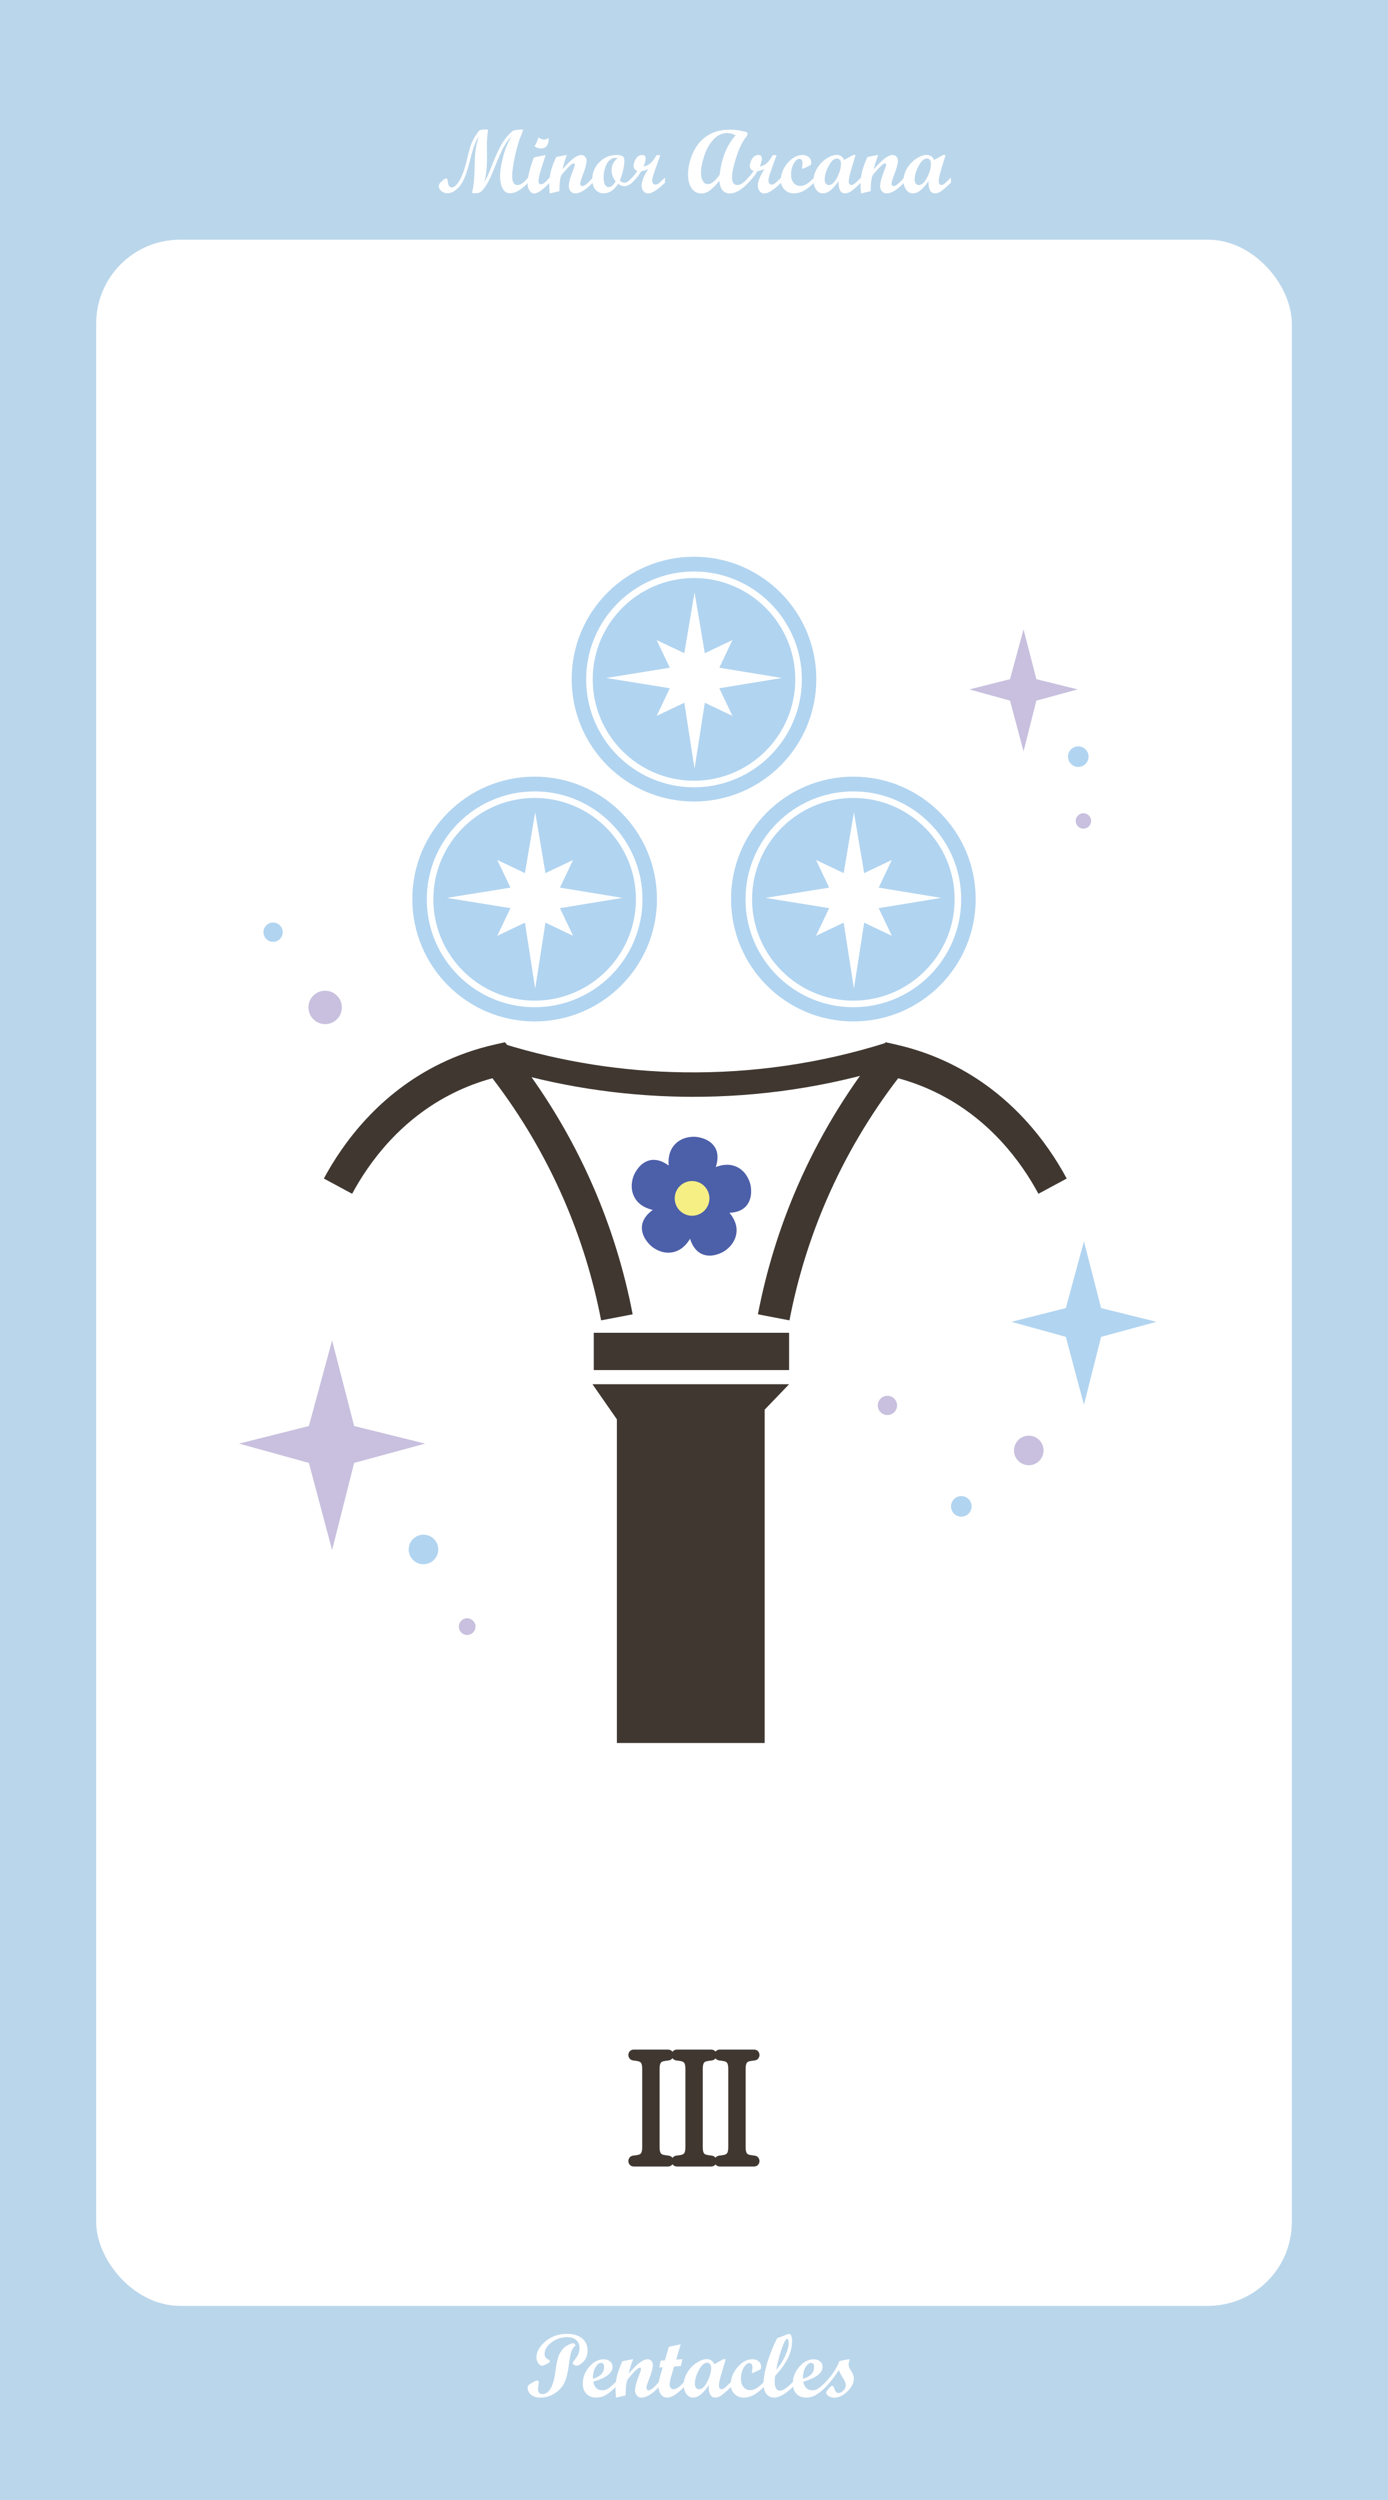 <?xml version="1.0" encoding="UTF-8"?><svg xmlns="http://www.w3.org/2000/svg" viewBox="0 0 1080 1944"><defs><style>.cls-1{fill:#fff;}.cls-2{stroke:#3f3730;stroke-miterlimit:10;stroke-width:5px;}.cls-2,.cls-3{fill:#3f3730;}.cls-4{fill:#f6ef84;}.cls-5{fill:#4c5fa9;}.cls-6{fill:#bad6eb;}.cls-7{fill:#c8c0de;}.cls-8{fill:#b1d4f0;}</style></defs><g id="_배경_텍스트"><g><rect class="cls-6" width="1080" height="1944"/><rect class="cls-1" x="74.84" y="186.39" width="930.33" height="1606.64" rx="65.21" ry="65.21"/><path class="cls-2" d="M510.72,1669.57c0,1.92,.2,3.46,.6,4.62,.4,1.16,.98,2.04,1.74,2.64,.76,.6,1.72,1.02,2.88,1.26,1.16,.24,2.5,.44,4.02,.6,.56,.08,.96,.3,1.2,.66,.24,.36,.36,.74,.36,1.14s-.14,.78-.42,1.14c-.28,.36-.74,.54-1.38,.54h-26.52c-.64,0-1.1-.18-1.38-.54-.28-.36-.42-.74-.42-1.14s.12-.78,.36-1.14c.24-.36,.64-.58,1.2-.66,1.52-.16,2.84-.36,3.96-.6,1.12-.24,2.08-.66,2.88-1.26,.8-.6,1.4-1.48,1.8-2.64,.4-1.16,.6-2.7,.6-4.62v-60.72c0-1.92-.2-3.46-.6-4.62-.4-1.16-1-2.04-1.8-2.64-.8-.6-1.76-1.02-2.88-1.26-1.12-.24-2.44-.44-3.96-.6-.56-.08-.96-.3-1.2-.66-.24-.36-.36-.74-.36-1.14s.14-.78,.42-1.14c.28-.36,.74-.54,1.38-.54h26.52c.64,0,1.1,.18,1.38,.54,.28,.36,.42,.74,.42,1.14s-.12,.78-.36,1.14c-.24,.36-.64,.58-1.2,.66-1.52,.16-2.86,.36-4.02,.6-1.16,.24-2.12,.66-2.88,1.26-.76,.6-1.34,1.48-1.74,2.64-.4,1.16-.6,2.7-.6,4.62v60.72Zm33.6,0c0,1.92,.2,3.46,.6,4.62,.4,1.16,.98,2.04,1.74,2.64,.76,.6,1.72,1.02,2.88,1.26,1.16,.24,2.5,.44,4.02,.6,.56,.08,.96,.3,1.2,.66,.24,.36,.36,.74,.36,1.14s-.14,.78-.42,1.14c-.28,.36-.74,.54-1.38,.54h-26.52c-.64,0-1.1-.18-1.38-.54-.28-.36-.42-.74-.42-1.14s.12-.78,.36-1.14c.24-.36,.64-.58,1.2-.66,1.52-.16,2.84-.36,3.96-.6,1.12-.24,2.08-.66,2.88-1.26,.8-.6,1.4-1.48,1.8-2.64,.4-1.16,.6-2.7,.6-4.62v-60.72c0-1.92-.2-3.46-.6-4.62-.4-1.16-1-2.04-1.8-2.64-.8-.6-1.76-1.02-2.88-1.26-1.12-.24-2.44-.44-3.96-.6-.56-.08-.96-.3-1.2-.66-.24-.36-.36-.74-.36-1.14s.14-.78,.42-1.14c.28-.36,.74-.54,1.38-.54h26.52c.64,0,1.1,.18,1.38,.54,.28,.36,.42,.74,.42,1.14s-.12,.78-.36,1.14c-.24,.36-.64,.58-1.2,.66-1.52,.16-2.86,.36-4.02,.6-1.16,.24-2.12,.66-2.88,1.26-.76,.6-1.34,1.48-1.74,2.64-.4,1.16-.6,2.7-.6,4.62v60.72Zm33.36,0c0,1.92,.2,3.46,.6,4.62,.4,1.16,.98,2.04,1.74,2.64,.76,.6,1.72,1.02,2.88,1.26,1.16,.24,2.5,.44,4.02,.6,.56,.08,.96,.3,1.2,.66,.24,.36,.36,.74,.36,1.14s-.14,.78-.42,1.14c-.28,.36-.74,.54-1.38,.54h-26.52c-.64,0-1.1-.18-1.38-.54-.28-.36-.42-.74-.42-1.14s.12-.78,.36-1.14c.24-.36,.64-.58,1.2-.66,1.52-.16,2.84-.36,3.96-.6,1.12-.24,2.08-.66,2.88-1.26,.8-.6,1.4-1.48,1.8-2.64,.4-1.16,.6-2.7,.6-4.62v-60.72c0-1.92-.2-3.46-.6-4.62-.4-1.16-1-2.04-1.8-2.64-.8-.6-1.76-1.02-2.88-1.26-1.12-.24-2.44-.44-3.96-.6-.56-.08-.96-.3-1.2-.66-.24-.36-.36-.74-.36-1.14s.14-.78,.42-1.14c.28-.36,.74-.54,1.38-.54h26.52c.64,0,1.1,.18,1.38,.54,.28,.36,.42,.74,.42,1.14s-.12,.78-.36,1.14c-.24,.36-.64,.58-1.2,.66-1.52,.16-2.86,.36-4.02,.6-1.16,.24-2.12,.66-2.88,1.26-.76,.6-1.34,1.48-1.74,2.64-.4,1.16-.6,2.7-.6,4.62v60.72Z"/><g><path class="cls-1" d="M410.88,142.03c-5.1,5.49-9.75,8.24-13.95,8.24-2.55,0-4.5-1.23-5.83-3.69-1.33-2.46-2-5.75-2-9.88,0-3.19,.65-7.58,1.96-13.16,1.31-5.58,3-10.28,5.08-14.08l1.98-3.55c-2.71,2.83-4.93,5.92-6.67,9.28-1.73,3.36-3.8,8.06-6.2,14.1-2.4,6.04-4.22,10.15-5.45,12.34s-2.41,3.97-3.54,5.35c-1.13,1.38-2.13,2.27-3.01,2.68-.88,.41-2.41,.62-4.6,.62-.84,0-1.26-.23-1.26-.68,0-.05,.15-.76,.45-2.15,.3-1.39,.61-3.62,.92-6.68,.31-3.06,.54-8.27,.68-15.62s1.21-13.64,3.21-18.88c-2.14,2.44-4.33,8.11-6.57,17.02l-.86,3.35c-2.35,9.27-5.04,15.53-8.08,18.78-3.03,3.25-6.01,4.87-8.93,4.87-1.8,0-3.39-.57-4.76-1.71s-2.05-2.45-2.05-3.93c0-1.14,.82-2.42,2.46-3.83,1.64-1.41,2.68-2.12,3.11-2.12,.5,0,.83,.17,.99,.51,.16,.34,.37,1.28,.62,2.82s.63,2.54,1.15,3.01c.51,.47,1.16,.7,1.94,.7,1.76,0,3.7-1.76,5.83-5.28s4.07-8.96,5.83-16.32l.99-4.14c.8-3.37,1.59-6.06,2.37-8.07,.78-2,1.8-4.01,3.08-6.02,1.85-2.87,2.99-4.4,3.41-4.6,.42-.19,1.21-.35,2.38-.48,1.16-.12,2.32-.19,3.49-.19,.46,0,.68,.26,.68,.79,0,.25-.07,.76-.21,1.54-.45,3.19-.66,6.39-.64,9.6l.07,9.16c.04,7.98-.59,14.41-1.91,19.31,1.21-1.46,2.96-5.22,5.26-11.28,3.33-8.59,6.36-15.04,9.09-19.35,1.3-2.07,2.87-4.06,4.7-5.96,1.83-1.9,3.1-2.92,3.81-3.06,2.42-.46,4.45-.68,6.12-.68,.62,0,.92,.17,.92,.51,0,.48-.38,1.55-1.12,3.21-1.77,4.01-3.43,9.44-4.96,16.27s-2.31,12.28-2.32,16.33c0,4.58,1.4,6.87,4.2,6.87,2.28,0,4.99-1.94,8.13-5.81v3.93Z"/><path class="cls-1" d="M427.66,142.03c-5.33,5.61-9.32,8.41-11.96,8.41-1.46,0-2.69-.75-3.69-2.24-1-1.49-1.5-3.37-1.5-5.62,0-4.85,1.64-11.58,4.92-20.17l8.68-1.81h.41l-3.42,10.7c-1.41,4.42-2.12,7.58-2.12,9.47,0,.75,.17,1.36,.5,1.83,.33,.47,.75,.7,1.25,.7,.89,0,1.78-.32,2.68-.97s2.32-2.06,4.26-4.22v3.93Zm-.68-34.79c0,5.47-2.02,8.2-6.05,8.2-1.96,0-3.63-.59-5.02-1.78,1.32-2,2.35-4.26,3.08-6.77,1.8,1.12,3.25,1.67,4.34,1.67,1.23,0,2.45-.44,3.66-1.33Z"/><path class="cls-1" d="M461.22,142.03c-5.26,5.56-9.78,8.34-13.54,8.34-1.53,0-2.76-.54-3.69-1.61-.93-1.07-1.4-2.51-1.4-4.31,0-2.44,1-6.16,3.01-11.18,1.07-2.69,1.61-4.4,1.61-5.13s-.29-1.09-.85-1.09c-.32,0-.74,.16-1.26,.48-.48,.32-1.04,.76-1.67,1.33-.57,.52-1.21,1.16-1.91,1.91-.62,.64-1.28,1.37-1.98,2.19l-1.91,2.22c-.84,1.03-1.37,2.11-1.57,3.25-.34,1.94-.57,3.71-.68,5.33-.07,1.21-.1,2.84-.1,4.89l-7.55,1.78c-.25-3.08-.38-5.37-.38-6.87,0-3.67,.43-7.14,1.28-10.42,.86-3.28,2.23-6.97,4.12-11.07l8.34-1.61c-1.75,4.72-2.91,8.43-3.45,11.14,3.73-4.17,6.7-7.06,8.89-8.66,2.19-1.61,4.15-2.41,5.85-2.41,1.16,0,2.13,.44,2.9,1.31,.77,.88,1.16,1.97,1.16,3.29,0,2.18-.98,5.78-2.94,10.8-1.34,3.44-2.02,5.68-2.02,6.7,0,1.37,.56,2.06,1.68,2.06,1.67,0,4.36-2.2,8.09-6.6v3.93Z"/><path class="cls-1" d="M491.88,142.03c-1.16,1.03-2.29,1.75-3.38,2.17-1.09,.42-1.96,.63-2.6,.63-1.64,0-3.27-.64-4.89-1.91-3.28,4.97-7.04,7.45-11.28,7.45-2.64,0-4.79-.99-6.43-2.97s-2.46-4.61-2.46-7.9c0-5.2,1.85-9.66,5.54-13.38s8.1-5.59,13.23-5.59c1.94,0,3.35,.21,4.25,.63,.9,.42,1.45,.92,1.66,1.49,.21,.57,.31,1.29,.31,2.15,0,4.26-1.16,9.49-3.49,15.69,1.16,1.07,2.38,1.61,3.66,1.61,1.53,0,3.49-1.33,5.88-4v3.93Zm-11.28-19.11c-.34-.14-.83-.21-1.47-.21-2.96,0-5.28,1.55-6.96,4.65-1.67,3.1-2.51,6.72-2.51,10.87,0,2.3,.36,4.09,1.09,5.37,.73,1.28,1.74,1.91,3.04,1.91,1.62,0,3.37-1.49,5.26-4.48-2.14-2.69-3.21-5.58-3.21-8.68,0-3.65,1.58-6.79,4.75-9.43Z"/><path class="cls-1" d="M517.42,142.03c-5.72,5.61-10.13,8.41-13.23,8.41-1.39,0-2.56-.59-3.52-1.76s-1.44-2.63-1.44-4.36c0-3.21,1.72-7.52,5.16-12.92-1.69,.87-3.53,1.47-5.54,1.81-1.48,2.73-3.81,5.67-6.97,8.82h-.79v-3.08c1.78-1.85,3.38-3.83,4.82-5.95-1.96-.87-2.94-2.15-2.94-3.86s.6-3.63,1.79-5.62c1.2-1.99,2.84-2.99,4.94-2.99,1.78,0,2.67,.91,2.67,2.73,0,1.44-.51,3.49-1.54,6.15,3.78-.41,7.09-3.3,9.91-8.68l3.11-.14-3.18,8.75c-1.32,3.69-2.18,6.2-2.56,7.54-.39,1.33-.58,2.51-.58,3.54,0,.96,.22,1.72,.67,2.29,.44,.57,1.04,.85,1.79,.85,.82,0,1.61-.28,2.36-.84,.75-.56,2.44-2.1,5.06-4.63v3.93Z"/><path class="cls-1" d="M582.32,142.06c-5.24,5.58-10.05,8.37-14.42,8.37-2.42,0-4.33-.85-5.74-2.56-1.41-1.71-2.2-4.15-2.36-7.31-2.76,3.35-5.2,5.83-7.33,7.45s-4.4,2.43-6.82,2.43c-3.1,0-5.59-1.34-7.47-4.02-1.88-2.68-2.82-6.25-2.82-10.72,0-5.33,1.23-10.83,3.69-16.49,2.46-5.66,6.11-10.13,10.94-13.42,4.83-3.28,10.69-4.92,17.57-4.92,5.15,0,9.81,.7,13.98,2.08v2.26c-3.4,3.96-6.24,9.51-8.53,16.65-2.29,7.13-3.44,12.57-3.44,16.3,0,1.82,.37,3.24,1.11,4.24,.74,1,1.77,1.5,3.09,1.5,2.37,0,5.22-1.93,8.54-5.78v3.93Zm-9.95-36.85c-2.1-1.14-4.35-1.71-6.77-1.71-3.81,0-7.24,1.59-10.29,4.77-3.05,3.18-5.46,7.39-7.23,12.63-1.77,5.24-2.65,9.79-2.65,13.64,0,2.58,.5,4.67,1.49,6.27,.99,1.61,2.26,2.41,3.81,2.41,2.69,0,5.78-2.45,9.26-7.35,1.44-12.85,5.56-23.07,12.37-30.66Z"/><path class="cls-1" d="M607.85,142.03c-5.72,5.61-10.13,8.41-13.23,8.41-1.39,0-2.56-.59-3.52-1.76s-1.44-2.63-1.44-4.36c0-3.21,1.72-7.52,5.16-12.92-1.69,.87-3.53,1.47-5.54,1.81-1.48,2.73-3.81,5.67-6.97,8.82h-.79v-3.08c1.78-1.85,3.38-3.83,4.82-5.95-1.96-.87-2.94-2.15-2.94-3.86s.6-3.63,1.79-5.62c1.2-1.99,2.84-2.99,4.94-2.99,1.78,0,2.67,.91,2.67,2.73,0,1.44-.51,3.49-1.54,6.15,3.78-.41,7.09-3.3,9.91-8.68l3.11-.14-3.18,8.75c-1.32,3.69-2.18,6.2-2.56,7.54-.39,1.33-.58,2.51-.58,3.54,0,.96,.22,1.72,.67,2.29,.44,.57,1.04,.85,1.79,.85,.82,0,1.61-.28,2.36-.84,.75-.56,2.44-2.1,5.06-4.63v3.93Z"/><path class="cls-1" d="M633.42,142.03c-2.92,2.87-5.59,4.98-8.02,6.32-2.43,1.34-4.96,2.02-7.6,2.02-2.96,0-5.41-.96-7.33-2.89-1.93-1.93-2.89-4.37-2.89-7.33,0-4.85,1.77-9.34,5.31-13.45,3.54-4.11,7.38-6.17,11.5-6.17,2.03,0,3.68,.56,4.96,1.69,1.28,1.13,1.91,2.59,1.91,4.39,0,.64-.12,1.12-.36,1.44-.24,.32-.69,.64-1.35,.96l-3.96,1.88c-.48,.23-.83,.34-1.06,.34-.32,0-.48-.23-.48-.68,0-.18,.07-.78,.21-1.79,.14-1.01,.21-1.63,.21-1.86,0-1-.21-1.81-.63-2.43s-.99-.92-1.69-.92c-1.66,0-3.18,1.23-4.56,3.69-1.38,2.46-2.07,5.26-2.07,8.41,0,2.71,.65,4.88,1.95,6.49,1.3,1.62,3.03,2.43,5.2,2.43,1.85,0,3.58-.53,5.21-1.59s3.48-2.68,5.55-4.87v3.93Z"/><path class="cls-1" d="M669.92,142.03c-3.65,3.46-6.25,5.72-7.83,6.77s-3.08,1.57-4.51,1.57c-3.6,0-5.3-3.18-5.09-9.54-2.28,3.26-4.38,5.66-6.31,7.21s-3.91,2.32-5.96,2.32-3.71-.94-5.11-2.82c-1.4-1.88-2.1-4.19-2.1-6.92,0-3.42,.94-6.68,2.82-9.78,1.88-3.1,4.29-5.61,7.23-7.52s5.54-2.87,7.79-2.87c2.85,0,4.84,1.31,5.98,3.93l6.99-3.86h1.92l-3.01,10.02c-1.55,5.04-2.33,8.49-2.33,10.36s.69,2.94,2.08,2.94c.89,0,1.87-.47,2.94-1.42,1.07-.95,2.57-2.39,4.51-4.32v3.93Zm-25.02,1.88c2.28,0,4.43-1.94,6.44-5.83,2.02-3.88,3.02-7.47,3.02-10.75,0-1.28-.29-2.27-.85-2.99-.57-.72-1.33-1.08-2.29-1.08-2.28,0-4.44,1.94-6.48,5.81-2.04,3.87-3.06,7.44-3.06,10.7,0,1.23,.3,2.23,.91,2.99,.6,.76,1.37,1.15,2.31,1.15Z"/><path class="cls-1" d="M703.46,142.03c-5.26,5.56-9.78,8.34-13.54,8.34-1.53,0-2.76-.54-3.69-1.61-.93-1.07-1.4-2.51-1.4-4.31,0-2.44,1-6.16,3.01-11.18,1.07-2.69,1.61-4.4,1.61-5.13s-.29-1.09-.85-1.09c-.32,0-.74,.16-1.26,.48-.48,.32-1.04,.76-1.67,1.33-.57,.52-1.21,1.16-1.91,1.91-.62,.64-1.28,1.37-1.98,2.19l-1.91,2.22c-.84,1.03-1.37,2.11-1.57,3.25-.34,1.94-.57,3.71-.68,5.33-.07,1.21-.1,2.84-.1,4.89l-7.55,1.78c-.25-3.08-.38-5.37-.38-6.87,0-3.67,.43-7.14,1.28-10.42,.86-3.28,2.23-6.97,4.12-11.07l8.34-1.61c-1.75,4.72-2.91,8.43-3.45,11.14,3.73-4.17,6.7-7.06,8.89-8.66,2.19-1.61,4.15-2.41,5.85-2.41,1.16,0,2.13,.44,2.9,1.31,.77,.88,1.16,1.97,1.16,3.29,0,2.18-.98,5.78-2.94,10.8-1.34,3.44-2.02,5.68-2.02,6.7,0,1.37,.56,2.06,1.68,2.06,1.67,0,4.36-2.2,8.09-6.6v3.93Z"/><path class="cls-1" d="M739.92,142.03c-3.65,3.46-6.25,5.72-7.83,6.77s-3.08,1.57-4.51,1.57c-3.6,0-5.3-3.18-5.09-9.54-2.28,3.26-4.38,5.66-6.31,7.21s-3.91,2.32-5.96,2.32-3.71-.94-5.11-2.82c-1.4-1.88-2.1-4.19-2.1-6.92,0-3.42,.94-6.68,2.82-9.78,1.88-3.1,4.29-5.61,7.23-7.52s5.54-2.87,7.79-2.87c2.85,0,4.84,1.31,5.98,3.93l6.99-3.86h1.92l-3.01,10.02c-1.55,5.04-2.33,8.49-2.33,10.36s.69,2.94,2.08,2.94c.89,0,1.87-.47,2.94-1.42,1.07-.95,2.57-2.39,4.51-4.32v3.93Zm-25.02,1.88c2.28,0,4.43-1.94,6.44-5.83,2.02-3.88,3.02-7.47,3.02-10.75,0-1.28-.29-2.27-.85-2.99-.57-.72-1.33-1.08-2.29-1.08-2.28,0-4.44,1.94-6.48,5.81-2.04,3.87-3.06,7.44-3.06,10.7,0,1.23,.3,2.23,.91,2.99,.6,.76,1.37,1.15,2.31,1.15Z"/></g><g><path class="cls-1" d="M447.87,1823.7c-1.49,1.35-2.57,2.91-3.25,4.7-.68,1.79-1.37,5.52-2.09,11.18-.72,5.66-1.87,10.12-3.45,13.38s-4.08,5.98-7.49,8.15c-3.41,2.18-7.15,3.26-11.23,3.26-2.89,0-5.25-.72-7.06-2.15s-2.72-3.27-2.72-5.5c0-.84,.26-1.53,.79-2.07,.52-.54,1.59-1.26,3.21-2.17,1.62-.91,2.71-1.37,3.28-1.37,.39,0,.72,.13,.99,.39,.27,.26,.41,.58,.41,.94,0,.23-.11,1.07-.33,2.53-.22,1.46-.32,2.32-.32,2.6,0,2.71,1.14,4.07,3.42,4.07,2.57,0,4.74-1.51,6.49-4.53,1.75-3.02,3.03-7.74,3.81-14.15,.79-6.41,1.98-10.94,3.57-13.59,1.59-2.64,3.46-4.52,5.59-5.62,2.13-1.1,3.61-1.66,4.43-1.66,.57,0,1.22,.54,1.95,1.61Zm-6.43-8.89c4.81,0,8.64,1.17,11.48,3.5,2.85,2.34,4.27,5.45,4.27,9.35,0,3.6-1.05,6.49-3.16,8.66-2.11,2.18-3.93,3.26-5.45,3.26-.57,0-1.21-.25-1.93-.75-.72-.5-1.08-.96-1.08-1.37,0-.23,.54-1.05,1.61-2.46,2.51-3.1,3.76-6.17,3.76-9.23,0-2.57-.87-4.62-2.6-6.14-1.73-1.52-4.08-2.27-7.04-2.27-4.47,0-8.51,1.36-12.13,4.08-3.62,2.72-5.43,5.7-5.43,8.94,0,2.14,.98,3.61,2.94,4.41,.77,.34,1.16,.81,1.16,1.4s-.85,1.33-2.56,2.15-2.91,1.23-3.59,1.23c-1.03,0-1.99-.68-2.91-2.03-.91-1.36-1.37-2.83-1.37-4.43,0-4.28,2.3-8.41,6.9-12.37,4.6-3.96,10.31-5.95,17.12-5.95Z"/><path class="cls-1" d="M479.21,1856.03c-2.89,2.85-5.49,4.95-7.79,6.31-2.3,1.36-4.84,2.03-7.62,2.03-3.1,0-5.6-.99-7.5-2.97s-2.85-4.59-2.85-7.83c0-4.83,1.67-9.2,5.02-13.11,3.35-3.91,7.06-5.86,11.14-5.86,2.12,0,3.82,.55,5.09,1.64,1.28,1.09,1.91,2.53,1.91,4.31,0,4.72-5.01,8.54-15.04,11.48,.91,4.44,3.29,6.67,7.14,6.67,1.5,0,2.94-.4,4.31-1.21,1.37-.81,3.43-2.6,6.19-5.38v3.93Zm-17.91-6.32c5.83-1.64,8.75-4.67,8.75-9.09,0-2.19-.8-3.28-2.39-3.28-1.5,0-2.94,1.15-4.31,3.44s-2.05,5.27-2.05,8.94Z"/><path class="cls-1" d="M512.78,1856.03c-5.26,5.56-9.78,8.34-13.54,8.34-1.53,0-2.76-.54-3.69-1.61-.93-1.07-1.4-2.51-1.4-4.31,0-2.44,1-6.16,3.01-11.18,1.07-2.69,1.61-4.4,1.61-5.13s-.29-1.09-.85-1.09c-.32,0-.74,.16-1.26,.48-.48,.32-1.04,.76-1.67,1.33-.57,.52-1.21,1.16-1.91,1.91-.62,.64-1.28,1.37-1.98,2.19l-1.91,2.22c-.84,1.03-1.37,2.11-1.57,3.25-.34,1.94-.57,3.71-.68,5.33-.07,1.21-.1,2.84-.1,4.89l-7.55,1.78c-.25-3.08-.38-5.37-.38-6.87,0-3.67,.43-7.14,1.28-10.42,.86-3.28,2.23-6.97,4.12-11.07l8.34-1.61c-1.75,4.72-2.91,8.43-3.45,11.14,3.73-4.17,6.7-7.06,8.89-8.66,2.19-1.61,4.15-2.41,5.85-2.41,1.16,0,2.13,.44,2.9,1.31,.77,.88,1.16,1.97,1.16,3.29,0,2.18-.98,5.78-2.94,10.8-1.34,3.44-2.02,5.68-2.02,6.7,0,1.37,.56,2.06,1.68,2.06,1.67,0,4.36-2.2,8.09-6.6v3.93Z"/><path class="cls-1" d="M532.43,1856.03c-2.87,2.85-5.36,4.95-7.45,6.31-2.1,1.36-4.09,2.03-5.98,2.03s-3.55-.83-4.77-2.48c-1.22-1.65-1.83-3.82-1.83-6.51,0-2.37,.58-5.5,1.75-9.39l1.45-5.17-2.62,.14,1.09-5.37,3.25-.14,3.21-10.66,9.13-1.87-3.53,11.89,4.83-.27-1.13,5.26-5.3,.41-2.28,7.66c-.79,2.66-1.19,4.78-1.19,6.35,0,1.07,.27,1.94,.8,2.62s1.23,1.01,2.07,1.01c1.16,0,2.32-.37,3.46-1.11,1.14-.74,2.82-2.28,5.03-4.63v3.93Z"/><path class="cls-1" d="M568.9,1856.03c-3.65,3.46-6.25,5.72-7.83,6.77s-3.08,1.57-4.51,1.57c-3.6,0-5.3-3.18-5.09-9.54-2.28,3.26-4.38,5.66-6.31,7.21s-3.91,2.32-5.96,2.32-3.71-.94-5.11-2.82c-1.4-1.88-2.1-4.19-2.1-6.92,0-3.42,.94-6.68,2.82-9.78,1.88-3.1,4.29-5.61,7.23-7.52s5.54-2.87,7.79-2.87c2.85,0,4.84,1.31,5.98,3.93l6.99-3.86h1.92l-3.01,10.02c-1.55,5.04-2.33,8.49-2.33,10.36s.69,2.94,2.08,2.94c.89,0,1.87-.47,2.94-1.42,1.07-.95,2.57-2.39,4.51-4.32v3.93Zm-25.02,1.88c2.28,0,4.43-1.94,6.44-5.83,2.02-3.88,3.02-7.47,3.02-10.75,0-1.28-.29-2.27-.85-2.99-.57-.72-1.33-1.08-2.29-1.08-2.28,0-4.44,1.94-6.48,5.81-2.04,3.87-3.06,7.44-3.06,10.7,0,1.23,.3,2.23,.91,2.99,.6,.76,1.37,1.15,2.31,1.15Z"/><path class="cls-1" d="M594.43,1856.03c-2.92,2.87-5.59,4.98-8.02,6.32-2.43,1.34-4.96,2.02-7.6,2.02-2.96,0-5.41-.96-7.33-2.89-1.93-1.93-2.89-4.37-2.89-7.33,0-4.85,1.77-9.34,5.31-13.45,3.54-4.11,7.38-6.17,11.5-6.17,2.03,0,3.68,.56,4.96,1.69,1.28,1.13,1.91,2.59,1.91,4.39,0,.64-.12,1.12-.36,1.44-.24,.32-.69,.64-1.35,.96l-3.96,1.88c-.48,.23-.83,.34-1.06,.34-.32,0-.48-.23-.48-.68,0-.18,.07-.78,.21-1.79,.14-1.01,.21-1.63,.21-1.86,0-1-.21-1.81-.63-2.43s-.99-.92-1.69-.92c-1.66,0-3.18,1.23-4.56,3.69-1.38,2.46-2.07,5.26-2.07,8.41,0,2.71,.65,4.88,1.95,6.49,1.3,1.62,3.03,2.43,5.2,2.43,1.85,0,3.58-.53,5.21-1.59s3.48-2.68,5.55-4.87v3.93Z"/><path class="cls-1" d="M617.06,1856.03c-3.1,2.85-5.82,4.95-8.15,6.31s-4.56,2.03-6.68,2.03c-2.44,0-4.4-.95-5.9-2.84-1.49-1.89-2.24-4.43-2.24-7.62,0-4.79,1.04-10.53,3.11-17.23,2.07-6.7,4.59-12.87,7.55-18.53l8.68-3.21c.27-.09,.48-.14,.62-.14,.66,0,1.2,.48,1.62,1.45,.42,.97,.63,2.27,.63,3.91,0,4.65-1.07,9.15-3.21,13.5-2.14,4.35-5.49,9-10.05,13.95-.18,2.37-.27,4-.27,4.89,0,1.98,.36,3.55,1.09,4.72,.73,1.16,1.7,1.74,2.91,1.74s2.54-.44,3.93-1.33c1.39-.89,3.51-2.73,6.36-5.54v3.93Zm-13.09-13.36c2.89-3.22,5.24-6.82,7.04-10.82,1.8-3.99,2.7-7.43,2.7-10.3,0-.84-.13-1.52-.38-2.04-.25-.51-.57-.77-.96-.77-.84,0-2.07,2.1-3.67,6.3-1.61,4.2-3.18,10.07-4.73,17.63Z"/><path class="cls-1" d="M642.62,1856.03c-2.89,2.85-5.49,4.95-7.79,6.31-2.3,1.36-4.84,2.03-7.62,2.03-3.1,0-5.6-.99-7.5-2.97s-2.85-4.59-2.85-7.83c0-4.83,1.67-9.2,5.02-13.11,3.35-3.91,7.06-5.86,11.14-5.86,2.12,0,3.82,.55,5.09,1.64,1.28,1.09,1.91,2.53,1.91,4.31,0,4.72-5.01,8.54-15.04,11.48,.91,4.44,3.29,6.67,7.14,6.67,1.5,0,2.94-.4,4.31-1.21,1.37-.81,3.43-2.6,6.19-5.38v3.93Zm-17.91-6.32c5.83-1.64,8.75-4.67,8.75-9.09,0-2.19-.8-3.28-2.39-3.28-1.5,0-2.94,1.15-4.31,3.44s-2.05,5.27-2.05,8.94Z"/><path class="cls-1" d="M653.15,1836c1.57-.41,3.16-.75,4.75-1.01,1.59-.26,2.55-.39,2.87-.39,.23,0,.34,.09,.34,.27,0,.34-.09,.69-.27,1.06-.37,1.05-.55,2.05-.55,3.01,0,1.18,.69,2.8,2.05,4.85s2.05,3.96,2.05,5.71c0,3.49-1.67,6.85-5.01,10.08-3.34,3.24-6.8,4.85-10.37,4.85-1.55,0-2.96-.41-4.24-1.23-1.28-.82-1.91-1.7-1.91-2.63,0-.55,.63-1.58,1.9-3.11,1.26-1.53,2.17-2.29,2.72-2.29,.73,0,1.38,.93,1.95,2.8,.57,1.87,1.55,2.8,2.94,2.8s2.69-.64,3.91-1.93,1.83-2.67,1.83-4.15c0-1.44-.77-3.35-2.32-5.74s-2.58-4.4-3.08-6.02c-2.64,4.26-5.99,8.62-10.05,13.09h-.79v-3.08c5.58-5.95,9.34-11.6,11.28-16.95Z"/></g></g></g><g id="_반짝이"><polygon class="cls-7" points="258.41 1042.29 275.57 1108.88 330.82 1122.55 275.57 1137.56 258.41 1205.37 240.33 1137.56 186 1122.55 240.33 1108.88 258.41 1042.29"/><polygon class="cls-7" points="796.41 489.37 806.4 528.13 838.56 536.09 806.4 544.82 796.41 584.29 785.89 544.82 754.26 536.09 785.89 528.13 796.41 489.37"/><polygon class="cls-8" points="843.41 965.29 856.78 1017.18 899.84 1027.84 856.78 1039.53 843.41 1092.37 829.32 1039.53 786.98 1027.84 829.32 1017.18 843.41 965.29"/></g><g id="_펜타클_3"><rect class="cls-3" x="480" y="1096.37" width="115" height="259"/><polygon class="cls-3" points="584.22 1107.37 614 1076.37 461 1076.37 482.56 1107.37 584.22 1107.37"/><path class="cls-3" d="M614,1065.37h-152v-29c48.74,0,97.47,0,146.21,0,1.93,0,3.86,0,5.79,0v29Z"/><path class="cls-3" d="M614.28,1026.72l-24.55-4.71c6.56-34.23,16.93-67.75,30.82-99.64,16.48-37.84,37.9-73.43,63.68-105.8l4.87-6.12,7.63,1.71c14.87,3.33,29.26,8.36,42.77,14.97,47.6,23.29,75.49,61.42,90.51,89.3l-22.01,11.86c-13.28-24.66-37.85-58.32-79.49-78.7-9.44-4.62-19.38-8.36-29.65-11.15-22.24,28.96-40.85,60.51-55.4,93.91-13.15,30.2-22.97,61.95-29.18,94.36Z"/><path class="cls-3" d="M467.72,1026.72l24.55-4.71c-6.56-34.23-16.93-67.75-30.82-99.64-16.48-37.84-37.9-73.43-63.68-105.8l-4.87-6.12-7.63,1.71c-14.87,3.33-29.26,8.36-42.77,14.97-47.6,23.29-75.49,61.42-90.51,89.3l22.01,11.86c13.28-24.66,37.85-58.32,79.49-78.7,9.44-4.62,19.38-8.36,29.65-11.15,22.24,28.96,40.85,60.51,55.4,93.91,13.15,30.2,22.97,61.95,29.18,94.36Z"/><path class="cls-3" d="M537.13,852.88c-1.79,0-3.57-.02-5.37-.05-50.02-.72-99.42-8.5-146.83-23.13l6.96-17.95c45.27,13.97,92.44,21.4,140.19,22.09,53.47,.75,106.23-6.9,156.82-22.78l7.1,17.92c-51.29,16.1-104.72,24.14-158.88,23.91Z"/><g><g><circle class="cls-8" cx="416" cy="699.09" r="95.17"/><path class="cls-1" d="M416,783.21c-46.27,0-83.91-37.64-83.91-83.91s37.64-83.91,83.91-83.91,83.91,37.64,83.91,83.91-37.64,83.91-83.91,83.91Zm0-162.72c-43.46,0-78.81,35.35-78.81,78.81s35.35,78.81,78.81,78.81,78.81-35.35,78.81-78.81-35.35-78.81-78.81-78.81Z"/><polygon class="cls-1" points="416.43 631.59 424.41 678.94 445.92 668.72 435.69 690.22 484.35 698.2 435.69 706.18 445.92 727.68 424.41 717.46 416.43 768.76 408.46 717.46 386.95 727.68 397.18 706.18 347.65 698.2 397.18 690.22 386.95 668.72 408.46 678.94 416.43 631.59"/></g><g><circle class="cls-8" cx="664" cy="699.09" r="95.17"/><path class="cls-1" d="M664,783.21c-46.27,0-83.91-37.64-83.91-83.91s37.64-83.91,83.91-83.91,83.91,37.64,83.91,83.91-37.64,83.91-83.91,83.91Zm0-162.72c-43.46,0-78.81,35.35-78.81,78.81s35.35,78.81,78.81,78.81,78.81-35.35,78.81-78.81-35.35-78.81-78.81-78.81Z"/><polygon class="cls-1" points="664.43 631.59 672.41 678.94 693.92 668.72 683.69 690.22 732.35 698.2 683.69 706.18 693.92 727.68 672.41 717.46 664.43 768.76 656.46 717.46 634.95 727.68 645.18 706.18 595.65 698.2 645.18 690.22 634.95 668.72 656.46 678.94 664.43 631.59"/></g></g><g><circle class="cls-8" cx="540" cy="528.09" r="95.17"/><path class="cls-1" d="M540,612.21c-46.27,0-83.91-37.64-83.91-83.91s37.64-83.91,83.91-83.91,83.91,37.64,83.91,83.91-37.64,83.91-83.91,83.91Zm0-162.72c-43.46,0-78.81,35.35-78.81,78.81s35.35,78.81,78.81,78.81,78.81-35.35,78.81-78.81-35.35-78.81-78.81-78.81Z"/><polygon class="cls-1" points="540.43 460.59 548.41 507.94 569.92 497.72 559.69 519.22 608.35 527.2 559.69 535.18 569.92 556.68 548.41 546.46 540.43 597.76 532.46 546.46 510.95 556.68 521.18 535.18 471.65 527.2 521.18 519.22 510.95 497.72 532.46 507.94 540.43 460.59"/></g><path class="cls-5" d="M583.84,920.92c-.32-1.33-2.48-9.66-10.4-13.48-6.24-3.01-12.48-1.5-16.5,.09,1.72-5.16,2.2-10.79-.74-15.51-4.39-7.07-13.8-7.94-14.89-8.02-1.36-.11-9.95-.63-16.04,5.73-5.13,5.36-5.34,12.32-4.95,16.61-4.36-3.21-9.54-5.37-14.92-4.05-8.08,1.99-11.81,10.68-12.23,11.69-.52,1.26-3.68,9.27,.49,17.02,3.51,6.54,10.07,8.88,14.27,9.84-4.4,3.16-8.06,7.42-8.46,12.94-.6,8.3,6.5,14.53,7.34,15.24,1.04,.89,7.68,6.36,16.34,4.79,7.31-1.32,11.56-6.83,13.77-10.53,1.65,5.16,4.56,9.96,9.69,12.05,7.71,3.14,15.83-1.69,16.76-2.27,1.16-.71,8.42-5.34,9.61-14.06,.96-7.06-2.62-12.65-5.42-15.95,5.02-.16,9.95-1.56,13.26-5.48,5.37-6.36,3.28-15.58,3.02-16.64Z"/><circle class="cls-4" cx="538.5" cy="931.87" r="13.5"/><circle class="cls-8" cx="329.5" cy="1204.87" r="11.5"/><circle class="cls-7" cx="363.5" cy="1264.87" r="6.5"/><circle class="cls-7" cx="800.5" cy="1127.87" r="11.5"/><circle class="cls-8" cx="748" cy="1171.37" r="8"/><circle class="cls-7" cx="690.5" cy="1092.87" r="7.5"/><circle class="cls-8" cx="839" cy="588.37" r="8"/><circle class="cls-7" cx="843" cy="638.37" r="6"/><circle class="cls-7" cx="253" cy="783.37" r="13"/><circle class="cls-8" cx="212.5" cy="724.87" r="7.5"/></g></svg>